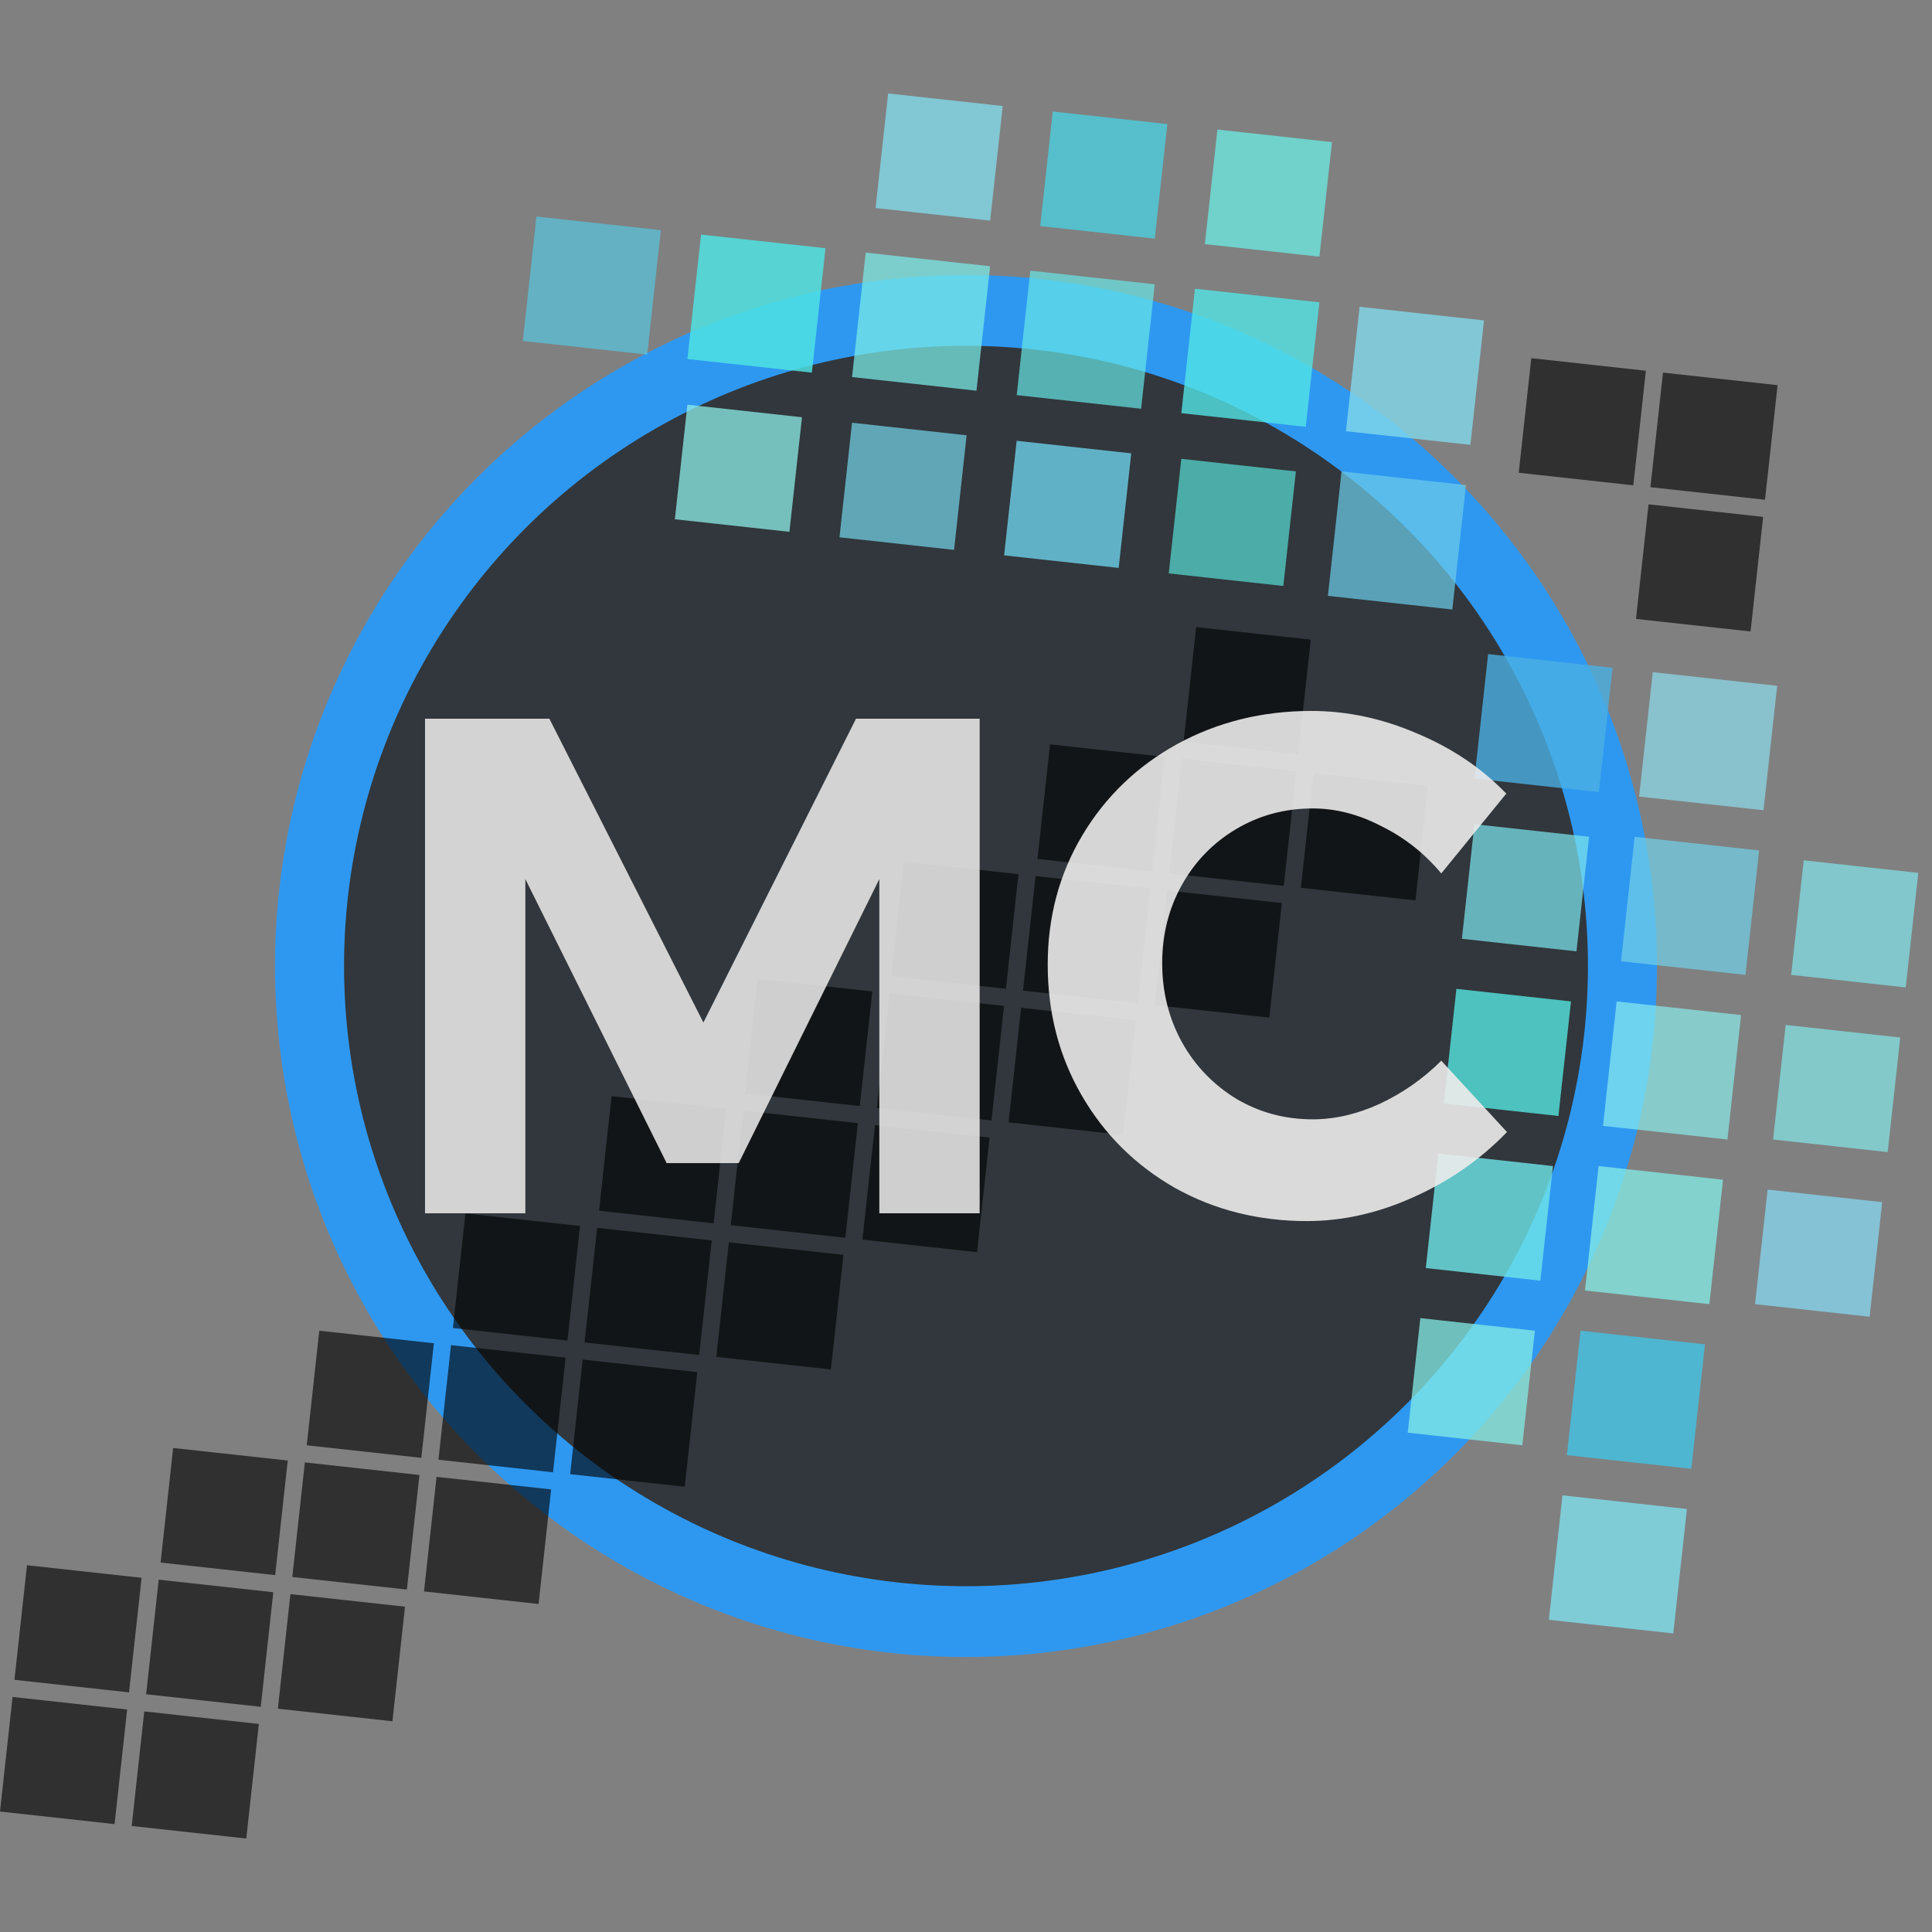 <?xml version="1.0" encoding="UTF-8" standalone="no"?>
<svg
   xmlns:osb="http://www.openswatchbook.org/uri/2009/osb"
   xmlns:dc="http://purl.org/dc/elements/1.1/"
   xmlns:cc="http://creativecommons.org/ns#"
   xmlns:rdf="http://www.w3.org/1999/02/22-rdf-syntax-ns#"
   xmlns:svg="http://www.w3.org/2000/svg"
   xmlns="http://www.w3.org/2000/svg"
   xmlns:xlink="http://www.w3.org/1999/xlink"
   xmlns:sodipodi="http://sodipodi.sourceforge.net/DTD/sodipodi-0.dtd"
   xmlns:inkscape="http://www.inkscape.org/namespaces/inkscape"
   id="Layer_1"
   viewBox="0 0 131.25 131.25"
   height="140"
   width="140"
   version="1.1"
   sodipodi:docname="icon_circle_axe.svg"
   inkscape:version="0.92.1 r"
   inkscape:export-filename="/home/demonwav/axe.png"
   inkscape:export-xdpi="137.14285"
   inkscape:export-ydpi="137.14285">
  <rect x="0" y="0" width="131.25" height="131.25" fill="#808080" stroke="none"/>
  <sodipodi:namedview
     pagecolor="#ffffff"
     bordercolor="#666666"
     borderopacity="1"
     objecttolerance="10"
     gridtolerance="10"
     guidetolerance="10"
     inkscape:pageopacity="0"
     inkscape:pageshadow="2"
     inkscape:window-width="2560"
     inkscape:window-height="1382"
     id="namedview4666"
     showgrid="false"
     showguides="true"
     inkscape:guide-bbox="true"
     inkscape:zoom="4"
     inkscape:cx="18.852988"
     inkscape:cy="38.027832"
     inkscape:window-x="1600"
     inkscape:window-y="0"
     inkscape:window-maximized="1"
     inkscape:current-layer="layer10"
     inkscape:measure-start="0,0"
     inkscape:measure-end="0,0"
     fit-margin-top="0"
     fit-margin-left="0"
     fit-margin-right="0"
     fit-margin-bottom="0" />
  <defs
     id="defs4221">
    <linearGradient
       spreadMethod="pad"
       x1="598.44"
       x2="535.22"
       gradientTransform="matrix(1.473,0,0,2.216,-235.17,-536.78)"
       y1="560.7"
       gradientUnits="userSpaceOnUse"
       y2="601.17"
       id="linearGradient5451">
      <stop
         style="stop-color:#03de5b;stop-opacity:1;opacity:0.984"
         offset="0"
         stop-color="#f18e1a"
         id="stop5447" />
      <stop
         style="stop-color:#42a7f5;stop-opacity:1;opacity:0.986"
         offset="1"
         stop-color="#fce80f"
         id="stop5449" />
    </linearGradient>
    <inkscape:perspective
       sodipodi:type="inkscape:persp3d"
       inkscape:vp_x="-200.59213 : 131.62812 : 1"
       inkscape:vp_y="0 : 2335.5121 : 0"
       inkscape:vp_z="314.12918 : 131.62812 : 1"
       inkscape:persp3d-origin="56.76852 : 77.132812 : 1"
       id="perspective5250" />
    <linearGradient
       id="linearGradient4964"
       osb:paint="solid">
      <stop
         style="stop-color:#0e5001;stop-opacity:1;;opacity:0.961"
         offset="0"
         id="stop4962" />
    </linearGradient>
    <linearGradient
       id="linearGradient4257"
       y2="320.83"
       gradientUnits="userSpaceOnUse"
       y1="258.43"
       gradientTransform="matrix(1.473,0,0,2.216,-650.79,276.01)"
       x2="1007.1"
       x1="1253.7">
      <stop
         id="stop4253"
         stop-color="#fbe210"
         offset="0"
         style="stop-color:#1af988;stop-opacity:1;opacity:0.988" />
      <stop
         id="stop4255"
         stop-color="#adfc15"
         offset="1"
         style="stop-color:#42bcf5;stop-opacity:1;opacity:0.995" />
    </linearGradient>
    <linearGradient
       id="linearGradient4265"
       y2="601.17"
       gradientUnits="userSpaceOnUse"
       y1="560.7"
       gradientTransform="matrix(1.473,0,0,2.216,-235.17,-536.78)"
       x2="535.22"
       x1="598.44"
       spreadMethod="pad">
      <stop
         id="stop4261"
         stop-color="#f3b548"
         offset="0"
         style="stop-color:#0172f2;stop-opacity:1;opacity:0.971" />
      <stop
         id="stop4263"
         stop-color="#a9e702"
         offset="1"
         style="stop-color:#0c9f35;stop-opacity:1;opacity:0.993" />
    </linearGradient>
    <linearGradient
       id="linearGradient5010"
       y2="804.75"
       gradientUnits="userSpaceOnUse"
       y1="723.24"
       x2="625.61"
       x1="561.25">
      <stop
         id="stop5006"
         stop-color="#e3f42d"
         offset="0" />
      <stop
         id="stop5008"
         stop-color="#eca111"
         offset="1" />
    </linearGradient>
    <clipPath
       clipPathUnits="userSpaceOnUse"
       id="clipPath5006">
      <path
         style="opacity:0.145;fill:#060505;fill-opacity:1;stroke:#050404;stroke-width:0.703;stroke-linecap:square;stroke-linejoin:miter;stroke-miterlimit:4;stroke-dasharray:none;stroke-opacity:1"
         d="m 631.548,754.468 a 42.43,43.42 0 0 1 -42.43,43.42 42.43,43.42 0 0 1 -42.43,-43.42 42.43,43.42 0 0 1 42.43,-43.42 42.43,43.42 0 0 1 42.43,43.42 z"
         id="path5008"
         inkscape:connector-curvature="0" />
    </clipPath>
    <linearGradient
       inkscape:collect="always"
       xlink:href="#linearGradient4257"
       id="linearGradient4603"
       x1="-67.741"
       y1="98.779"
       x2="56.732"
       y2="98.334"
       gradientUnits="userSpaceOnUse" />
    <clipPath
       clipPathUnits="userSpaceOnUse"
       id="clipPath4615">
      <circle
         style="opacity:0.996;fill:#13f102;fill-opacity:1;stroke:none;stroke-width:0.922;stroke-linecap:square;stroke-linejoin:miter;stroke-miterlimit:4;stroke-dasharray:none;stroke-opacity:1"
         id="circle4617"
         cx="70"
         cy="70"
         r="46.943"
         transform="rotate(47.693)" />
    </clipPath>
    <clipPath
       clipPathUnits="userSpaceOnUse"
       id="clipPath4619">
      <circle
         style="opacity:0.989;fill:#01ca0f;fill-opacity:1;stroke:none;stroke-width:0.922;stroke-linecap:square;stroke-linejoin:miter;stroke-miterlimit:4;stroke-dasharray:none;stroke-opacity:1"
         id="circle4621"
         cx="70"
         cy="70"
         r="46.943" />
    </clipPath>
    <linearGradient
       inkscape:collect="always"
       xlink:href="#linearGradient5451"
       id="linearGradient5445"
       x1="68.345"
       y1="70"
       x2="230.22"
       y2="70"
       gradientUnits="userSpaceOnUse"
       gradientTransform="matrix(1.037,0,0,1,-2.533,0)" />
    <linearGradient
       spreadMethod="pad"
       x1="598.44"
       x2="535.22"
       gradientTransform="matrix(1.473,0,0,2.216,-235.17,-536.78)"
       y1="560.7"
       gradientUnits="userSpaceOnUse"
       y2="601.17"
       id="linearGradient5451-254">
      <stop
         style="stop-color:#1ffa9b;stop-opacity:1;opacity:0.969"
         offset="0"
         stop-color="#f28317"
         id="stop12523" />
      <stop
         style="stop-color:#509ef5;stop-opacity:1;opacity:0.989"
         offset="1"
         stop-color="#f8fa1f"
         id="stop12525" />
    </linearGradient>
    <linearGradient
       inkscape:collect="always"
       xlink:href="#linearGradient4257-555"
       id="linearGradient4603-216"
       x1="-67.741"
       y1="98.779"
       x2="56.732"
       y2="98.334"
       gradientUnits="userSpaceOnUse" />
    <linearGradient
       id="linearGradient4257-555"
       y2="320.83"
       gradientUnits="userSpaceOnUse"
       y1="258.43"
       gradientTransform="matrix(1.473,0,0,2.216,-650.79,276.01)"
       x2="1007.1"
       x1="1253.7">
      <stop
         id="stop12529"
         stop-color="#fcf927"
         offset="0"
         style="stop-color:#1ffa9b;stop-opacity:1;opacity:0.988" />
      <stop
         id="stop12531"
         stop-color="#befc17"
         offset="1"
         style="stop-color:#2c98f3;stop-opacity:1;opacity:0.998" />
    </linearGradient>
  </defs>
  <title
     id="title4240">icon_intellij_rust</title>
  <g
     inkscape:groupmode="layer"
     id="layer5"
     inkscape:label="Dev Color Background"
     style="display:inline;opacity:0.989"
     transform="translate(-17.676,20.545)" />
  <g
     inkscape:groupmode="layer"
     id="layer4"
     inkscape:label="Dev Background"
     style="display:inline;opacity:0.999"
     transform="translate(-17.676,20.545)" />
  <g
     inkscape:groupmode="layer"
     id="layer3"
     inkscape:label="Circle Background"
     transform="translate(-17.676,20.545)">
    <path
       transform="rotate(-47.693,-21.537,-27.506)"
       style="opacity:0.978;fill:url(#linearGradient4603-216);fill-opacity:1;stroke:none;stroke-width:0.962;stroke-linecap:square;stroke-linejoin:miter;stroke-miterlimit:4;stroke-dasharray:none;stroke-opacity:1"
       d="M -75.375,96.598 -2.294,30.5 65.473,105.165 -7.369,171.174 Z"
       id="rect4585"
       inkscape:connector-curvature="0"
       sodipodi:nodetypes="ccccc"
       clip-path="url(#clipPath4615)" />
  </g>
  <g
     inkscape:groupmode="layer"
     id="layer2"
     inkscape:label="Dark Circle"
     transform="translate(-17.676,20.545)">
    <ellipse
       cy="45.08"
       cx="83.301"
       id="path4670"
       style="opacity:0.967;fill:#313030;fill-opacity:0.968;stroke:none;stroke-width:0.922;stroke-linecap:square;stroke-linejoin:miter;stroke-miterlimit:4;stroke-dasharray:none;stroke-opacity:1"
       rx="42.252"
       ry="42.134" />
  </g>
  <g
     inkscape:groupmode="layer"
     id="layer10"
     inkscape:label="Pickaxe"
     transform="translate(5.381,43.602)"
     style="display:inline">
    <g
       style="display:inline;opacity:0.973"
       id="g14325"
       transform="rotate(-70.896,132.043,-27.862)" />
    <g
       style="display:inline;opacity:0.973"
       id="g14445"
       transform="rotate(6.257,-690.684,-768.702)">
      <rect
         style="display:inline;opacity:0.786;fill:#59e7de;fill-opacity:0.863;stroke:none;stroke-width:0.365;stroke-linecap:square;stroke-linejoin:miter;stroke-miterlimit:4;stroke-dasharray:none;stroke-opacity:1"
         id="rect5637-5"
         width="7.831"
         height="7.831"
         x="152.735"
         y="-100.373" />
      <rect
         style="display:inline;opacity:0.817;fill:#68e8e7;fill-opacity:0.863;stroke:none;stroke-width:0.397;stroke-linecap:square;stroke-linejoin:miter;stroke-miterlimit:4;stroke-dasharray:none;stroke-opacity:1"
         id="rect5637-35"
         width="8.504"
         height="8.505"
         x="141.147"
         y="-111.962" />
      <rect
         style="display:inline;opacity:0.86;fill:#7be2eb;fill-opacity:0.863;stroke:none;stroke-width:0.365;stroke-linecap:square;stroke-linejoin:miter;stroke-miterlimit:4;stroke-dasharray:none;stroke-opacity:1"
         id="rect5637-62"
         width="7.831"
         height="7.831"
         x="175.237"
         y="-77.87" />
      <rect
         style="display:inline;opacity:0.811;fill:#8beeef;fill-opacity:0.863;stroke:none;stroke-width:0.397;stroke-linecap:square;stroke-linejoin:miter;stroke-miterlimit:4;stroke-dasharray:none;stroke-opacity:1"
         id="rect5637-9"
         width="8.504"
         height="8.505"
         x="186.151"
         y="-66.955" />
      <rect
         style="display:inline;opacity:0.87;fill:#7aeae6;fill-opacity:0.863;stroke:none;stroke-width:0.397;stroke-linecap:square;stroke-linejoin:miter;stroke-miterlimit:4;stroke-dasharray:none;stroke-opacity:1"
         id="rect5637-1"
         width="8.504"
         height="8.505"
         x="129.895"
         y="-111.962" />
      <rect
         style="display:inline;opacity:0.991;fill:#4fe4e2;fill-opacity:0.863;stroke:none;stroke-width:0.397;stroke-linecap:square;stroke-linejoin:miter;stroke-miterlimit:4;stroke-dasharray:none;stroke-opacity:1"
         id="rect5637"
         width="8.504"
         height="8.505"
         x="118.644"
         y="-111.962" />
      <rect
         style="display:inline;opacity:0.908;fill:#83ebe5;fill-opacity:0.863;stroke:none;stroke-width:0.397;stroke-linecap:square;stroke-linejoin:miter;stroke-miterlimit:4;stroke-dasharray:none;stroke-opacity:1"
         id="rect5637-2"
         width="8.504"
         height="8.505"
         x="186.151"
         y="-55.703" />
      <rect
         style="display:inline;opacity:0.97;fill:#43c3e3;fill-opacity:0.863;stroke:none;stroke-width:0.397;stroke-linecap:square;stroke-linejoin:miter;stroke-miterlimit:4;stroke-dasharray:none;stroke-opacity:1"
         id="rect5637-70"
         width="8.504"
         height="8.505"
         x="186.151"
         y="-44.451" />
      <rect
         style="display:inline;opacity:0.848;fill:#6bcce9;fill-opacity:0.863;stroke:none;stroke-width:0.397;stroke-linecap:square;stroke-linejoin:miter;stroke-miterlimit:4;stroke-dasharray:none;stroke-opacity:1"
         id="rect5637-93"
         width="8.504"
         height="8.505"
         x="163.649"
         y="-100.71" />
      <rect
         style="display:inline;opacity:0.944;fill:#4aafe3;fill-opacity:0.863;stroke:none;stroke-width:0.397;stroke-linecap:square;stroke-linejoin:miter;stroke-miterlimit:4;stroke-dasharray:none;stroke-opacity:1"
         id="rect5637-6"
         width="8.504"
         height="8.505"
         x="174.9"
         y="-89.458" />
      <rect
         style="display:inline;opacity:0.933;fill:#53e5e7;fill-opacity:0.863;stroke:none;stroke-width:0.397;stroke-linecap:square;stroke-linejoin:miter;stroke-miterlimit:4;stroke-dasharray:none;stroke-opacity:1"
         id="rect5637-0"
         width="8.504"
         height="8.505"
         x="152.398"
         y="-111.962" />
      <rect
         style="display:inline;opacity:0.85;fill:#72d0e8;fill-opacity:0.863;stroke:none;stroke-width:0.397;stroke-linecap:square;stroke-linejoin:miter;stroke-miterlimit:4;stroke-dasharray:none;stroke-opacity:1"
         id="rect5637-626"
         width="8.504"
         height="8.505"
         x="186.151"
         y="-78.206" />
      <rect
         style="display:inline;opacity:0.898;fill:#49d3e3;fill-opacity:0.863;stroke:none;stroke-width:0.365;stroke-linecap:square;stroke-linejoin:miter;stroke-miterlimit:4;stroke-dasharray:none;stroke-opacity:1"
         id="rect5637-18"
         width="7.831"
         height="7.831"
         x="141.483"
         y="-122.877" />
      <rect
         style="display:inline;opacity:0.907;fill:#83dded;fill-opacity:0.863;stroke:none;stroke-width:0.365;stroke-linecap:square;stroke-linejoin:miter;stroke-miterlimit:4;stroke-dasharray:none;stroke-opacity:1"
         id="rect5637-79"
         width="7.831"
         height="7.831"
         x="130.232"
         y="-122.877" />
      <rect
         style="display:inline;opacity:0.952;fill:#6dcfe7;fill-opacity:0.863;stroke:none;stroke-width:0.365;stroke-linecap:square;stroke-linejoin:miter;stroke-miterlimit:4;stroke-dasharray:none;stroke-opacity:1"
         id="rect5637-20"
         width="7.831"
         height="7.831"
         x="141.483"
         y="-100.373" />
      <rect
         style="display:inline;opacity:0.828;fill:#74d6ec;fill-opacity:0.863;stroke:none;stroke-width:0.365;stroke-linecap:square;stroke-linejoin:miter;stroke-miterlimit:4;stroke-dasharray:none;stroke-opacity:1"
         id="rect5637-23"
         width="7.831"
         height="7.831"
         x="130.232"
         y="-100.373" />
      <rect
         style="display:inline;opacity:0.925;fill:#55e9e3;fill-opacity:0.863;stroke:none;stroke-width:0.365;stroke-linecap:square;stroke-linejoin:miter;stroke-miterlimit:4;stroke-dasharray:none;stroke-opacity:1"
         id="rect5637-75"
         width="7.831"
         height="7.831"
         x="175.237"
         y="-66.618" />
      <rect
         style="display:inline;opacity:0.951;fill:#6ee5ea;fill-opacity:0.863;stroke:none;stroke-width:0.365;stroke-linecap:square;stroke-linejoin:miter;stroke-miterlimit:4;stroke-dasharray:none;stroke-opacity:1"
         id="rect5637-92"
         width="7.831"
         height="7.831"
         x="175.237"
         y="-55.366" />
      <rect
         style="display:inline;opacity:0.926;fill:#87d5ec;fill-opacity:0.863;stroke:none;stroke-width:0.365;stroke-linecap:square;stroke-linejoin:miter;stroke-miterlimit:4;stroke-dasharray:none;stroke-opacity:1"
         id="rect5637-28"
         width="7.831"
         height="7.831"
         x="197.739"
         y="-55.366" />
      <rect
         style="display:inline;opacity:0.814;fill:#85ebec;fill-opacity:0.863;stroke:none;stroke-width:0.365;stroke-linecap:square;stroke-linejoin:miter;stroke-miterlimit:4;stroke-dasharray:none;stroke-opacity:1"
         id="rect5637-97"
         width="7.831"
         height="7.831"
         x="197.739"
         y="-66.618" />
      <rect
         style="display:inline;opacity:0.946;fill:#83d8eb;fill-opacity:0.863;stroke:none;stroke-width:0.397;stroke-linecap:square;stroke-linejoin:miter;stroke-miterlimit:4;stroke-dasharray:none;stroke-opacity:1"
         id="rect5637-3"
         width="8.504"
         height="8.505"
         x="163.649"
         y="-111.962" />
      <rect
         style="display:inline;opacity:0.829;fill:#8ddeee;fill-opacity:0.863;stroke:none;stroke-width:0.397;stroke-linecap:square;stroke-linejoin:miter;stroke-miterlimit:4;stroke-dasharray:none;stroke-opacity:1"
         id="rect5637-61"
         width="8.504"
         height="8.505"
         x="186.151"
         y="-89.458" />
      <rect
         style="display:inline;opacity:0.827;fill:#81e5eb;fill-opacity:0.863;stroke:none;stroke-width:0.365;stroke-linecap:square;stroke-linejoin:miter;stroke-miterlimit:4;stroke-dasharray:none;stroke-opacity:1"
         id="rect5637-29"
         width="7.831"
         height="7.831"
         x="197.739"
         y="-77.87" />
      <rect
         style="display:inline;opacity:0.886;fill:#6bebe3;fill-opacity:0.863;stroke:none;stroke-width:0.365;stroke-linecap:square;stroke-linejoin:miter;stroke-miterlimit:4;stroke-dasharray:none;stroke-opacity:1"
         id="rect5637-31"
         width="7.831"
         height="7.831"
         x="152.735"
         y="-122.877" />
      <rect
         style="display:inline;opacity:0.796;fill:#55c9e5;fill-opacity:0.863;stroke:none;stroke-width:0.397;stroke-linecap:square;stroke-linejoin:miter;stroke-miterlimit:4;stroke-dasharray:none;stroke-opacity:1"
         id="rect5637-94"
         width="8.504"
         height="8.505"
         x="107.393"
         y="-111.962" />
      <rect
         style="display:inline;opacity:0.887;fill:#8dece7;fill-opacity:0.863;stroke:none;stroke-width:0.365;stroke-linecap:square;stroke-linejoin:miter;stroke-miterlimit:4;stroke-dasharray:none;stroke-opacity:1"
         id="rect5637-78"
         width="7.831"
         height="7.831"
         x="118.981"
         y="-100.373" />
      <rect
         style="display:inline;opacity:0.954;fill:#7edeed;fill-opacity:0.863;stroke:none;stroke-width:0.397;stroke-linecap:square;stroke-linejoin:miter;stroke-miterlimit:4;stroke-dasharray:none;stroke-opacity:1"
         id="rect5637-50"
         width="8.504"
         height="8.505"
         x="186.151"
         y="-33.2" />
      <rect
         style="display:inline;opacity:0.9;fill:#82eae4;fill-opacity:0.863;stroke:none;stroke-width:0.365;stroke-linecap:square;stroke-linejoin:miter;stroke-miterlimit:4;stroke-dasharray:none;stroke-opacity:1"
         id="rect5637-10"
         width="7.831"
         height="7.831"
         x="175.237"
         y="-44.115" />
      <rect
         style="display:inline;opacity:0.987;fill:#000000;fill-opacity:0.648;stroke:none;stroke-width:0.365;stroke-linecap:square;stroke-linejoin:miter;stroke-miterlimit:4;stroke-dasharray:none;stroke-opacity:1"
         id="rect5637-7-1"
         width="7.831"
         height="7.831"
         x="163.986"
         y="-80.12" />
      <rect
         style="display:inline;opacity:0.987;fill:#000000;fill-opacity:0.648;stroke:none;stroke-width:0.365;stroke-linecap:square;stroke-linejoin:miter;stroke-miterlimit:4;stroke-dasharray:none;stroke-opacity:1"
         id="rect5637-7-5"
         width="7.831"
         height="7.831"
         x="154.985"
         y="-80.12" />
      <rect
         style="display:inline;opacity:0.987;fill:#000000;fill-opacity:0.648;stroke:none;stroke-width:0.365;stroke-linecap:square;stroke-linejoin:miter;stroke-miterlimit:4;stroke-dasharray:none;stroke-opacity:1"
         id="rect5637-7-54"
         width="7.831"
         height="7.831"
         x="154.985"
         y="-71.119" />
      <rect
         style="display:inline;opacity:0.987;fill:#000000;fill-opacity:0.648;stroke:none;stroke-width:0.365;stroke-linecap:square;stroke-linejoin:miter;stroke-miterlimit:4;stroke-dasharray:none;stroke-opacity:1"
         id="rect5637-7-7"
         width="7.831"
         height="7.831"
         x="145.984"
         y="-71.119" />
      <rect
         style="display:inline;opacity:0.987;fill:#000000;fill-opacity:0.648;stroke:none;stroke-width:0.365;stroke-linecap:square;stroke-linejoin:miter;stroke-miterlimit:4;stroke-dasharray:none;stroke-opacity:1"
         id="rect5637-7-6"
         width="7.831"
         height="7.831"
         x="145.984"
         y="-62.117" />
      <rect
         style="display:inline;opacity:0.987;fill:#000000;fill-opacity:0.648;stroke:none;stroke-width:0.365;stroke-linecap:square;stroke-linejoin:miter;stroke-miterlimit:4;stroke-dasharray:none;stroke-opacity:1"
         id="rect5637-7-56"
         width="7.831"
         height="7.831"
         x="136.983"
         y="-62.117" />
      <rect
         style="display:inline;opacity:0.987;fill:#000000;fill-opacity:0.648;stroke:none;stroke-width:0.365;stroke-linecap:square;stroke-linejoin:miter;stroke-miterlimit:4;stroke-dasharray:none;stroke-opacity:1"
         id="rect5637-7-9"
         width="7.831"
         height="7.831"
         x="175.624"
         y="-109.762" />
      <rect
         style="display:inline;opacity:0.987;fill:#000000;fill-opacity:0.648;stroke:none;stroke-width:0.365;stroke-linecap:square;stroke-linejoin:miter;stroke-miterlimit:4;stroke-dasharray:none;stroke-opacity:1"
         id="rect5637-7-3"
         width="7.831"
         height="7.831"
         x="184.625"
         y="-100.76" />
      <rect
         style="display:inline;opacity:0.987;fill:#000000;fill-opacity:0.648;stroke:none;stroke-width:0.365;stroke-linecap:square;stroke-linejoin:miter;stroke-miterlimit:4;stroke-dasharray:none;stroke-opacity:1"
         id="rect5637-7-74"
         width="7.831"
         height="7.831"
         x="184.625"
         y="-109.762" />
      <rect
         style="display:inline;opacity:0.987;fill:#000000;fill-opacity:0.648;stroke:none;stroke-width:0.365;stroke-linecap:square;stroke-linejoin:miter;stroke-miterlimit:4;stroke-dasharray:none;stroke-opacity:1"
         id="rect5637-7-52"
         width="7.831"
         height="7.831"
         x="154.985"
         y="-89.121" />
      <rect
         style="display:inline;opacity:0.987;fill:#000000;fill-opacity:0.648;stroke:none;stroke-width:0.365;stroke-linecap:square;stroke-linejoin:miter;stroke-miterlimit:4;stroke-dasharray:none;stroke-opacity:1"
         id="rect5637-7-547"
         width="7.831"
         height="7.831"
         x="145.984"
         y="-80.12" />
      <rect
         style="display:inline;opacity:0.987;fill:#000000;fill-opacity:0.648;stroke:none;stroke-width:0.365;stroke-linecap:square;stroke-linejoin:miter;stroke-miterlimit:4;stroke-dasharray:none;stroke-opacity:1"
         id="rect5637-7-4"
         width="7.831"
         height="7.831"
         x="136.983"
         y="-71.119" />
      <rect
         style="display:inline;opacity:0.987;fill:#000000;fill-opacity:0.648;stroke:none;stroke-width:0.365;stroke-linecap:square;stroke-linejoin:miter;stroke-miterlimit:4;stroke-dasharray:none;stroke-opacity:1"
         id="rect5637-7-43"
         width="7.831"
         height="7.831"
         x="127.982"
         y="-62.117" />
      <rect
         style="display:inline;opacity:0.987;fill:#000000;fill-opacity:0.648;stroke:none;stroke-width:0.365;stroke-linecap:square;stroke-linejoin:miter;stroke-miterlimit:4;stroke-dasharray:none;stroke-opacity:1"
         id="rect5637-7-0"
         width="7.831"
         height="7.831"
         x="136.983"
         y="-53.116" />
      <rect
         style="display:inline;opacity:0.987;fill:#000000;fill-opacity:0.648;stroke:none;stroke-width:0.365;stroke-linecap:square;stroke-linejoin:miter;stroke-miterlimit:4;stroke-dasharray:none;stroke-opacity:1"
         id="rect5637-7-78"
         width="7.831"
         height="7.831"
         x="127.982"
         y="-53.116" />
      <rect
         style="display:inline;opacity:0.987;fill:#000000;fill-opacity:0.648;stroke:none;stroke-width:0.365;stroke-linecap:square;stroke-linejoin:miter;stroke-miterlimit:4;stroke-dasharray:none;stroke-opacity:1"
         id="rect5637-7-68"
         width="7.831"
         height="7.831"
         x="118.981"
         y="-53.116" />
      <rect
         style="display:inline;opacity:0.987;fill:#000000;fill-opacity:0.648;stroke:none;stroke-width:0.365;stroke-linecap:square;stroke-linejoin:miter;stroke-miterlimit:4;stroke-dasharray:none;stroke-opacity:1"
         id="rect5637-7-8"
         width="7.831"
         height="7.831"
         x="127.982"
         y="-44.115" />
      <rect
         style="display:inline;opacity:0.987;fill:#000000;fill-opacity:0.648;stroke:none;stroke-width:0.365;stroke-linecap:square;stroke-linejoin:miter;stroke-miterlimit:4;stroke-dasharray:none;stroke-opacity:1"
         id="rect5637-7-431"
         width="7.831"
         height="7.831"
         x="118.981"
         y="-44.115" />
      <rect
         style="display:inline;opacity:0.987;fill:#000000;fill-opacity:0.648;stroke:none;stroke-width:0.365;stroke-linecap:square;stroke-linejoin:miter;stroke-miterlimit:4;stroke-dasharray:none;stroke-opacity:1"
         id="rect5637-7-68-4"
         width="7.831"
         height="7.831"
         x="109.98"
         y="-44.115" />
      <rect
         style="display:inline;opacity:0.987;fill:#000000;fill-opacity:0.648;stroke:none;stroke-width:0.365;stroke-linecap:square;stroke-linejoin:miter;stroke-miterlimit:4;stroke-dasharray:none;stroke-opacity:1"
         id="rect5637-7-8-9"
         width="7.831"
         height="7.831"
         x="118.981"
         y="-35.113" />
      <rect
         style="display:inline;opacity:0.987;fill:#000000;fill-opacity:0.648;stroke:none;stroke-width:0.365;stroke-linecap:square;stroke-linejoin:miter;stroke-miterlimit:4;stroke-dasharray:none;stroke-opacity:1"
         id="rect5637-7-431-2"
         width="7.831"
         height="7.831"
         x="109.98"
         y="-35.113" />
      <rect
         style="display:inline;opacity:0.987;fill:#000000;fill-opacity:0.648;stroke:none;stroke-width:0.365;stroke-linecap:square;stroke-linejoin:miter;stroke-miterlimit:4;stroke-dasharray:none;stroke-opacity:1"
         id="rect5637-7-68-9"
         width="7.831"
         height="7.831"
         x="100.979"
         y="-35.113" />
      <rect
         style="display:inline;opacity:0.987;fill:#000000;fill-opacity:0.648;stroke:none;stroke-width:0.365;stroke-linecap:square;stroke-linejoin:miter;stroke-miterlimit:4;stroke-dasharray:none;stroke-opacity:1"
         id="rect5637-7-8-2"
         width="7.831"
         height="7.831"
         x="109.98"
         y="-26.112" />
      <rect
         style="display:inline;opacity:0.987;fill:#000000;fill-opacity:0.648;stroke:none;stroke-width:0.365;stroke-linecap:square;stroke-linejoin:miter;stroke-miterlimit:4;stroke-dasharray:none;stroke-opacity:1"
         id="rect5637-7-431-6"
         width="7.831"
         height="7.831"
         x="100.979"
         y="-26.112" />
      <rect
         style="display:inline;opacity:0.987;fill:#000000;fill-opacity:0.648;stroke:none;stroke-width:0.365;stroke-linecap:square;stroke-linejoin:miter;stroke-miterlimit:4;stroke-dasharray:none;stroke-opacity:1"
         id="rect5637-7-68-6"
         width="7.831"
         height="7.831"
         x="91.978"
         y="-26.112" />
      <rect
         style="display:inline;opacity:0.987;fill:#000000;fill-opacity:0.648;stroke:none;stroke-width:0.365;stroke-linecap:square;stroke-linejoin:miter;stroke-miterlimit:4;stroke-dasharray:none;stroke-opacity:1"
         id="rect5637-7-8-4"
         width="7.831"
         height="7.831"
         x="100.979"
         y="-17.111" />
      <rect
         style="display:inline;opacity:0.987;fill:#000000;fill-opacity:0.648;stroke:none;stroke-width:0.365;stroke-linecap:square;stroke-linejoin:miter;stroke-miterlimit:4;stroke-dasharray:none;stroke-opacity:1"
         id="rect5637-7-431-9"
         width="7.831"
         height="7.831"
         x="91.978"
         y="-17.111" />
      <rect
         style="display:inline;opacity:0.987;fill:#000000;fill-opacity:0.648;stroke:none;stroke-width:0.365;stroke-linecap:square;stroke-linejoin:miter;stroke-miterlimit:4;stroke-dasharray:none;stroke-opacity:1"
         id="rect5637-7-68-5"
         width="7.831"
         height="7.831"
         x="82.977"
         y="-17.111" />
      <rect
         style="display:inline;opacity:0.987;fill:#000000;fill-opacity:0.648;stroke:none;stroke-width:0.365;stroke-linecap:square;stroke-linejoin:miter;stroke-miterlimit:4;stroke-dasharray:none;stroke-opacity:1"
         id="rect5637-7-8-0"
         width="7.831"
         height="7.831"
         x="91.978"
         y="-8.109" />
      <rect
         style="display:inline;opacity:0.987;fill:#000000;fill-opacity:0.648;stroke:none;stroke-width:0.365;stroke-linecap:square;stroke-linejoin:miter;stroke-miterlimit:4;stroke-dasharray:none;stroke-opacity:1"
         id="rect5637-7-431-4"
         width="7.831"
         height="7.831"
         x="82.977"
         y="-8.109" />
    </g>
  </g>
  <g
     inkscape:groupmode="layer"
     id="layer1"
     inkscape:label="MC"
     transform="translate(-17.676,20.545)">
    <g
       style="font-style:normal;font-variant:normal;font-weight:600;font-stretch:normal;font-size:40px;line-height:125%;font-family:'URW Gothic';-inkscape-font-specification:'URW Gothic Semi-Bold';letter-spacing:0px;word-spacing:0px;opacity:0.967;fill:#edecec;fill-opacity:0.929;stroke:none;stroke-width:1px;stroke-linecap:butt;stroke-linejoin:miter;stroke-opacity:1"
       id="text5012"
       transform="translate(11.895,-24.896)">
      <path
         d="m 34.654,53.176 h 8.448 l 10.464,20.64 10.368,-20.64 h 8.4 v 33.6 h -6.816 v -22.704 l -9.552,19.296 h -4.896 l -9.6,-19.296 v 22.704 h -6.816 z"
         style="font-style:normal;font-variant:normal;font-weight:600;font-stretch:normal;font-size:48px;line-height:169.6%;font-family:Montserrat;-inkscape-font-specification:'Montserrat Semi-Bold';text-align:center;letter-spacing:-0.39px;word-spacing:6.87px;text-anchor:middle;opacity:0.962;fill:#edecec;fill-opacity:0.929"
         id="path3480"
         inkscape:connector-curvature="0" />
      <path
         d="m 103.694,63.688 q -1.728,-2.064 -4.08,-3.216 -2.304,-1.2 -4.656,-1.2 -2.832,0 -5.184,1.392 -2.352,1.392 -3.696,3.792 -1.344,2.4 -1.344,5.328 0,2.928 1.344,5.376 1.344,2.4 3.696,3.84 2.352,1.392 5.184,1.392 2.256,0 4.56,-1.056 2.352,-1.104 4.176,-2.928 l 4.464,4.848 q -2.688,2.784 -6.336,4.416 -3.6,1.632 -7.248,1.632 -4.944,0 -8.976,-2.256 -4.032,-2.304 -6.336,-6.288 -2.304,-3.984 -2.304,-8.88 0,-4.848 2.352,-8.784 2.352,-3.936 6.432,-6.192 4.128,-2.256 9.12,-2.256 3.648,0 7.2,1.536 3.552,1.488 6.048,4.08 z"
         style="font-style:normal;font-variant:normal;font-weight:600;font-stretch:normal;font-size:48px;line-height:169.6%;font-family:Montserrat;-inkscape-font-specification:'Montserrat Semi-Bold';text-align:center;letter-spacing:-0.39px;word-spacing:6.87px;text-anchor:middle;opacity:0.996;fill:#edecec;fill-opacity:0.929"
         id="path3482"
         inkscape:connector-curvature="0" />
    </g>
  </g>
  <g
     inkscape:groupmode="layer"
     id="layer6"
     inkscape:label="Dev Text"
     style="display:inline;opacity:0.973"
     transform="translate(-17.676,20.545)" />
</svg>
